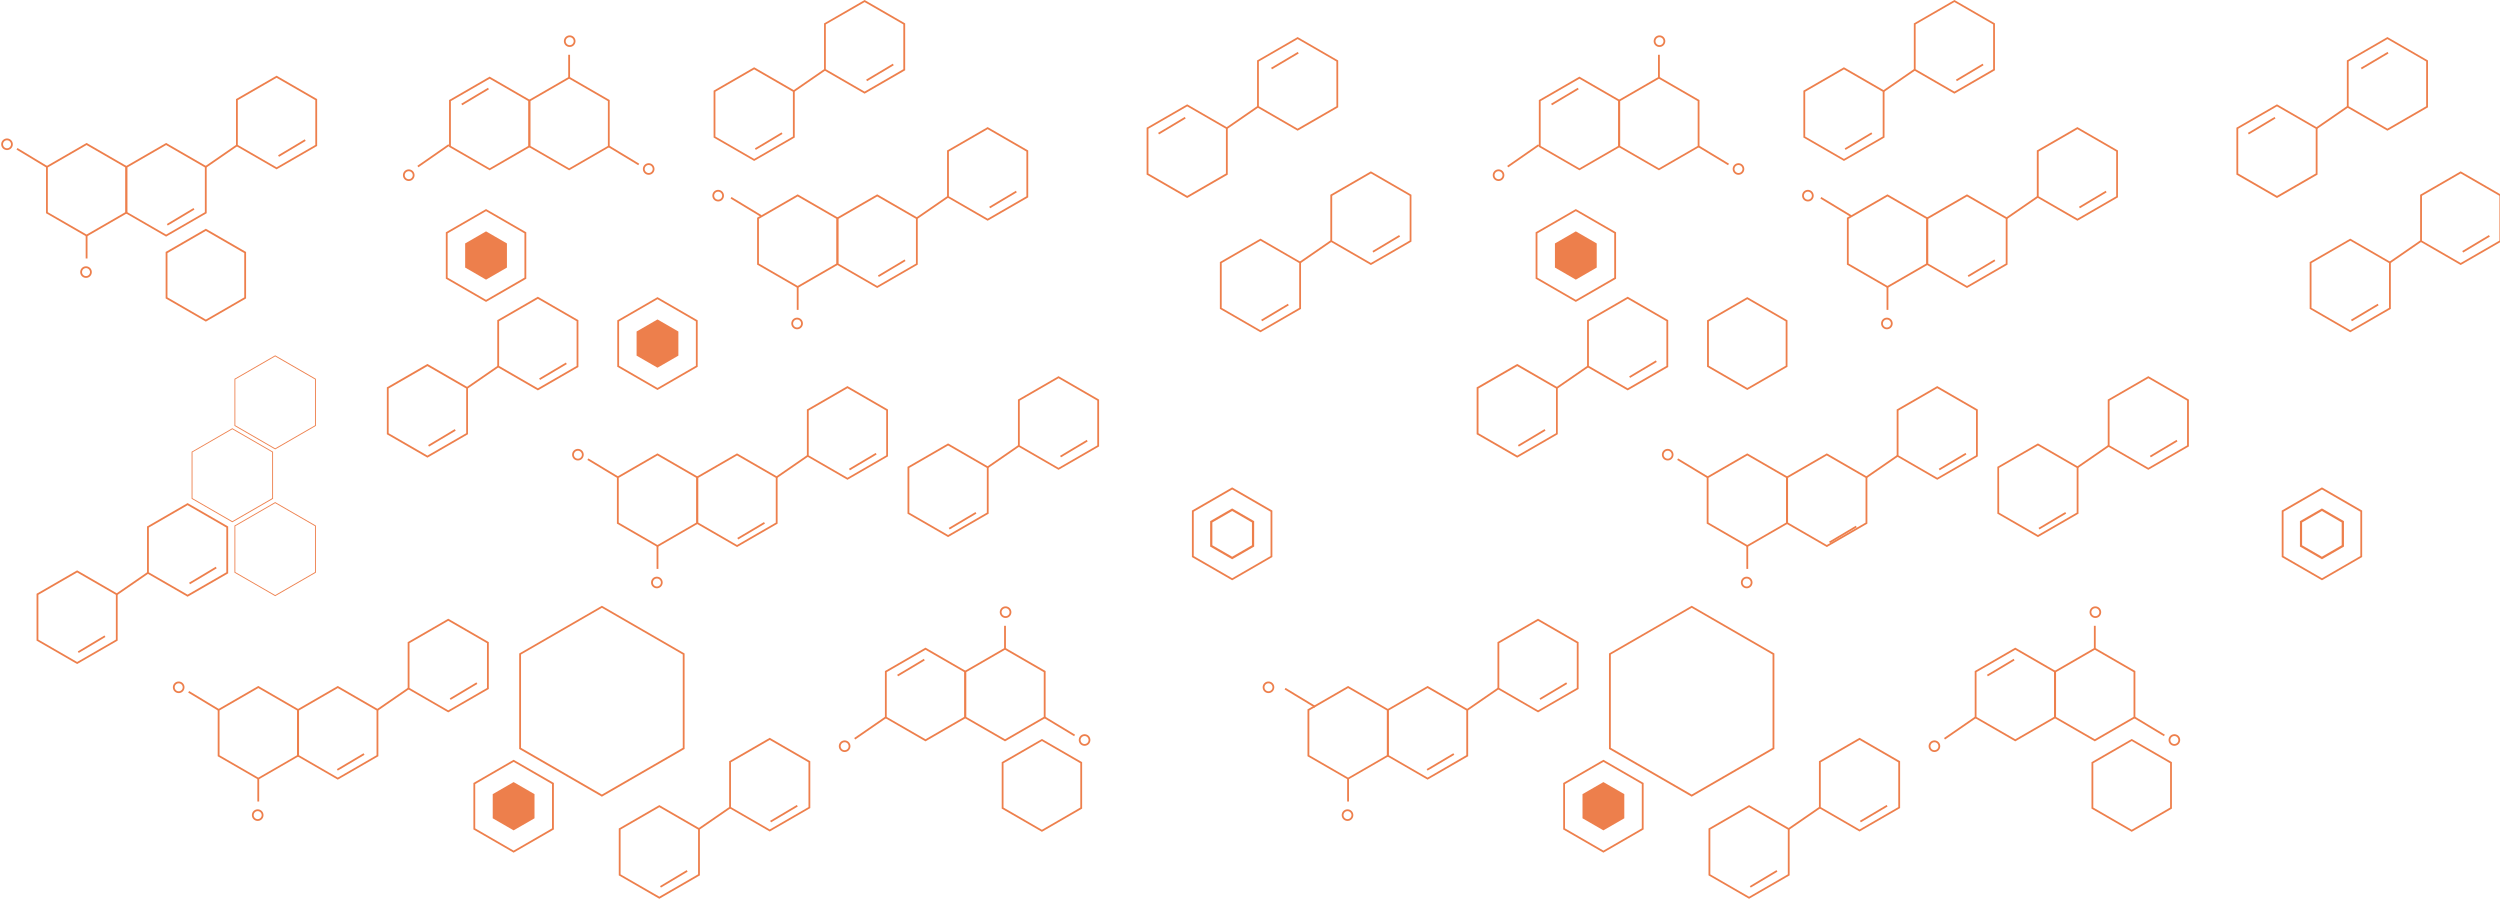 <svg xmlns="http://www.w3.org/2000/svg" xmlns:xlink="http://www.w3.org/1999/xlink" id="레이어_1" data-name="레이어 1" viewBox="0 0 2252.29 809.72"><defs><style>.cls-1{fill:url(#무제_그라디언트_108)}.cls-2{fill:url(#무제_그라디언트_108-2)}.cls-3{fill:url(#무제_그라디언트_108-3)}.cls-4{fill:url(#무제_그라디언트_108-4)}.cls-5{fill:url(#무제_그라디언트_108-5)}.cls-6{fill:url(#무제_그라디언트_108-6)}.cls-7{fill:url(#무제_그라디언트_108-7)}.cls-8{fill:url(#무제_그라디언트_108-8)}.cls-9{fill:url(#무제_그라디언트_108-9)}.cls-10{fill:url(#무제_그라디언트_108-10)}.cls-11{fill:url(#무제_그라디언트_108-11)}.cls-12{fill:url(#무제_그라디언트_108-12)}.cls-13{fill:url(#무제_그라디언트_108-13)}.cls-14{fill:url(#무제_그라디언트_108-14)}.cls-15{fill:url(#무제_그라디언트_108-15)}.cls-16{fill:url(#무제_그라디언트_108-16)}.cls-17{fill:url(#무제_그라디언트_108-17)}.cls-18{fill:url(#무제_그라디언트_108-18)}.cls-19{fill:url(#무제_그라디언트_108-19)}.cls-20{fill:url(#무제_그라디언트_108-20)}.cls-21{fill:url(#무제_그라디언트_108-21)}.cls-22{fill:url(#무제_그라디언트_108-22)}.cls-23{fill:url(#무제_그라디언트_108-23)}.cls-24{fill:url(#무제_그라디언트_108-24)}.cls-25{fill:url(#무제_그라디언트_108-25)}.cls-26{fill:url(#무제_그라디언트_108-26)}.cls-27{fill:url(#무제_그라디언트_108-27)}.cls-28{fill:url(#무제_그라디언트_108-28)}.cls-29{fill:url(#무제_그라디언트_108-29)}.cls-30{fill:url(#무제_그라디언트_108-30)}.cls-31{fill:url(#무제_그라디언트_108-31)}.cls-32{fill:url(#무제_그라디언트_108-32)}.cls-33{fill:url(#무제_그라디언트_108-33)}.cls-34{fill:url(#무제_그라디언트_108-34)}.cls-35{fill:url(#무제_그라디언트_108-35)}.cls-36{fill:url(#무제_그라디언트_108-36)}.cls-37{fill:url(#무제_그라디언트_108-38)}.cls-38{fill:url(#무제_그라디언트_108-39)}.cls-39{fill:url(#무제_그라디언트_108-40)}.cls-40{fill:url(#무제_그라디언트_108-41)}.cls-41{fill:url(#무제_그라디언트_108-42)}.cls-42{fill:url(#무제_그라디언트_108-43)}.cls-43{fill:url(#무제_그라디언트_108-44)}.cls-44{fill:url(#무제_그라디언트_108-45)}.cls-45{fill:url(#무제_그라디언트_108-46)}.cls-46{fill:url(#무제_그라디언트_108-47)}.cls-47{fill:url(#무제_그라디언트_108-48)}.cls-48{fill:url(#무제_그라디언트_108-49)}.cls-49{fill:url(#무제_그라디언트_108-50)}.cls-50{fill:url(#무제_그라디언트_108-51)}.cls-51{fill:url(#무제_그라디언트_108-52)}.cls-52{fill:url(#무제_그라디언트_108-53)}.cls-53{fill:url(#무제_그라디언트_108-54)}.cls-54{fill:url(#무제_그라디언트_108-55)}.cls-55{fill:url(#무제_그라디언트_108-56)}.cls-56{fill:url(#무제_그라디언트_108-57)}.cls-57{fill:url(#무제_그라디언트_108-58)}.cls-58{fill:url(#무제_그라디언트_108-59)}.cls-59{fill:url(#무제_그라디언트_108-60)}.cls-60{fill:url(#무제_그라디언트_108-61)}.cls-61{fill:url(#무제_그라디언트_108-62)}.cls-62{fill:url(#무제_그라디언트_108-63)}.cls-63{fill:url(#무제_그라디언트_108-64)}.cls-64{fill:url(#무제_그라디언트_108-65)}.cls-65{fill:url(#무제_그라디언트_108-66)}.cls-66{fill:url(#무제_그라디언트_108-67)}.cls-67{fill:url(#무제_그라디언트_108-68)}.cls-68{fill:url(#무제_그라디언트_108-69)}.cls-69{fill:url(#무제_그라디언트_108-70)}.cls-70{fill:url(#무제_그라디언트_108-71)}.cls-71{fill:url(#무제_그라디언트_108-72)}.cls-72{fill:url(#무제_그라디언트_108-73)}.cls-73{fill:url(#무제_그라디언트_108-74)}.cls-74{fill:url(#무제_그라디언트_108-75)}.cls-75{fill:url(#무제_그라디언트_108-76)}.cls-76{fill:url(#무제_그라디언트_108-77)}.cls-77{fill:url(#무제_그라디언트_108-78)}.cls-78{fill:url(#무제_그라디언트_108-79)}.cls-79{fill:url(#무제_그라디언트_108-80)}.cls-80{fill:url(#무제_그라디언트_108-81)}.cls-81{fill:url(#무제_그라디언트_108-82)}.cls-82{fill:url(#무제_그라디언트_108-83)}.cls-83{fill:url(#무제_그라디언트_108-84)}.cls-84{fill:url(#무제_그라디언트_108-85)}.cls-85{fill:url(#무제_그라디언트_108-86)}.cls-86{fill:url(#무제_그라디언트_108-87)}.cls-87{fill:url(#무제_그라디언트_108-88)}.cls-88{fill:url(#무제_그라디언트_108-89)}.cls-89{fill:url(#무제_그라디언트_108-90)}.cls-90{fill:url(#무제_그라디언트_108-91)}.cls-91{fill:url(#무제_그라디언트_108-92)}.cls-92{fill:url(#무제_그라디언트_108-93)}.cls-93{fill:url(#무제_그라디언트_108-94)}.cls-94{fill:url(#무제_그라디언트_108-95)}.cls-95{fill:url(#무제_그라디언트_108-96)}.cls-96{fill:url(#무제_그라디언트_108-97)}.cls-97{fill:url(#무제_그라디언트_108-98)}.cls-98{fill:url(#무제_그라디언트_108-99)}.cls-99{fill:url(#무제_그라디언트_108-100)}.cls-100{fill:url(#무제_그라디언트_108-101)}.cls-101{fill:url(#무제_그라디언트_108-102)}.cls-102{fill:url(#무제_그라디언트_108-103)}.cls-103{fill:url(#무제_그라디언트_108-104)}.cls-104{fill:url(#무제_그라디언트_108-105)}.cls-105{fill:url(#무제_그라디언트_108-106)}.cls-106{fill:url(#무제_그라디언트_108-107)}.cls-107{fill:url(#무제_그라디언트_108-108)}.cls-108{fill:url(#무제_그라디언트_108-109)}.cls-109{fill:url(#무제_그라디언트_108-110)}.cls-110{fill:url(#무제_그라디언트_108-111)}.cls-111{fill:url(#무제_그라디언트_108-112)}.cls-112{fill:url(#무제_그라디언트_108-113)}.cls-113{fill:url(#무제_그라디언트_108-114)}.cls-114{fill:url(#무제_그라디언트_108-115)}.cls-115{fill:url(#무제_그라디언트_108-116)}.cls-116{fill:url(#무제_그라디언트_108-117)}.cls-117{fill:url(#무제_그라디언트_108-118)}.cls-118{fill:url(#무제_그라디언트_108-119)}.cls-119{fill:url(#무제_그라디언트_108-120)}.cls-120{fill:url(#무제_그라디언트_108-121)}.cls-121{fill:url(#무제_그라디언트_108-122)}.cls-122{fill:url(#무제_그라디언트_108-123)}.cls-123{fill:url(#무제_그라디언트_108-124)}.cls-124{fill:url(#무제_그라디언트_108-125)}.cls-125{fill:url(#무제_그라디언트_108-126)}.cls-126{fill:url(#무제_그라디언트_108-127)}.cls-127{fill:url(#무제_그라디언트_108-128)}.cls-128{fill:url(#무제_그라디언트_108-129)}.cls-129{fill:url(#무제_그라디언트_108-130)}.cls-130{fill:url(#무제_그라디언트_108-131)}.cls-131{fill:url(#무제_그라디언트_108-132)}.cls-132{fill:url(#무제_그라디언트_108-133)}.cls-133{fill:url(#무제_그라디언트_108-134)}.cls-134{fill:url(#무제_그라디언트_108-135)}.cls-135{fill:url(#무제_그라디언트_108-136)}.cls-136{fill:url(#무제_그라디언트_108-137)}.cls-137{fill:url(#무제_그라디언트_108-138)}.cls-138{fill:url(#무제_그라디언트_108-139)}.cls-139{fill:url(#무제_그라디언트_108-141)}.cls-140{fill:url(#무제_그라디언트_108-142)}.cls-141{fill:url(#무제_그라디언트_108-143)}.cls-142{fill:url(#무제_그라디언트_108-144)}.cls-143{fill:url(#무제_그라디언트_108-145)}.cls-144{fill:url(#무제_그라디언트_108-147)}.cls-145{fill:url(#무제_그라디언트_108-148)}.cls-146{fill:url(#무제_그라디언트_108-149)}.cls-147{fill:url(#무제_그라디언트_108-150)}.cls-148{fill:url(#무제_그라디언트_108-151)}.cls-149{fill:url(#무제_그라디언트_108-152)}.cls-150{fill:url(#무제_그라디언트_108-153)}.cls-151{fill:url(#무제_그라디언트_108-154)}.cls-152{fill:url(#무제_그라디언트_108-155)}.cls-153{fill:url(#무제_그라디언트_108-156)}.cls-154{fill:url(#무제_그라디언트_108-157)}.cls-155{fill:url(#무제_그라디언트_108-158)}.cls-156{fill:url(#무제_그라디언트_108-159)}.cls-157{fill:url(#무제_그라디언트_108-160)}.cls-158{fill:url(#무제_그라디언트_108-161)}.cls-159{fill:url(#무제_그라디언트_108-162)}.cls-160{fill:url(#무제_그라디언트_108-163)}.cls-161{fill:url(#무제_그라디언트_108-164)}.cls-162{fill:url(#무제_그라디언트_108-165)}.cls-163{fill:url(#무제_그라디언트_108-166)}.cls-164{fill:url(#무제_그라디언트_108-167)}.cls-165{fill:url(#무제_그라디언트_108-168)}.cls-166{fill:url(#무제_그라디언트_108-169)}.cls-167{fill:url(#무제_그라디언트_108-170)}.cls-168{fill:url(#무제_그라디언트_108-171)}.cls-169{fill:url(#무제_그라디언트_108-172)}.cls-170{fill:url(#무제_그라디언트_108-173)}.cls-171{fill:url(#무제_그라디언트_108-174)}.cls-172{fill:url(#무제_그라디언트_108-175)}.cls-173{fill:url(#무제_그라디언트_108-176)}.cls-174{fill:url(#무제_그라디언트_108-177)}.cls-175{fill:url(#무제_그라디언트_108-178)}.cls-176{fill:url(#무제_그라디언트_108-179)}.cls-177{fill:url(#무제_그라디언트_108-180)}.cls-178{fill:url(#무제_그라디언트_108-181)}.cls-179{fill:url(#무제_그라디언트_108-182)}.cls-180{fill:url(#무제_그라디언트_108-183)}.cls-181{fill:url(#무제_그라디언트_108-184)}.cls-182{fill:url(#무제_그라디언트_108-185)}.cls-183{fill:url(#무제_그라디언트_108-186)}.cls-184{fill:url(#무제_그라디언트_108-187)}.cls-185{fill:url(#무제_그라디언트_108-188)}.cls-186{fill:url(#무제_그라디언트_108-189)}.cls-187{fill:url(#무제_그라디언트_108-190)}.cls-188{fill:url(#무제_그라디언트_108-191)}.cls-189{fill:url(#무제_그라디언트_108-192)}.cls-190{fill:url(#무제_그라디언트_108-193)}.cls-191{fill:url(#무제_그라디언트_108-194)}.cls-192{fill:url(#무제_그라디언트_108-195)}.cls-193{fill:url(#무제_그라디언트_108-196)}.cls-194{fill:url(#무제_그라디언트_108-197)}</style><linearGradient id="무제_그라디언트_108" x1="1199.13" x2=".12" y1="1006.78" y2="239.22" gradientTransform="matrix(1, 0, 0, -1, 0, 855.77)" gradientUnits="userSpaceOnUse"><stop offset="0" stop-color="#ed7f4c"/><stop offset="1" stop-color="#ed7f4c"/></linearGradient><linearGradient id="무제_그라디언트_108-2" x1="1200.54" x2="1.53" y1="1004.59" y2="237.02" xlink:href="#무제_그라디언트_108"/><linearGradient id="무제_그라디언트_108-3" x1="1199.88" x2=".86" y1="1005.69" y2="238.12" gradientTransform="matrix(0.82, 0.57, 0.57, -0.82, -216.18, 517.43)" xlink:href="#무제_그라디언트_108"/><linearGradient id="무제_그라디언트_108-4" x1="1214.98" x2="15.96" y1="981.99" y2="214.42" gradientTransform="matrix(0.86, 0.51, 0.51, -0.86, -197.73, 526.22)" xlink:href="#무제_그라디언트_108"/><linearGradient id="무제_그라디언트_108-5" x1="1213.95" x2="14.94" y1="983.62" y2="216.05" gradientTransform="matrix(0.86, 0.51, 0.51, -0.86, -180.2, 586.4)" xlink:href="#무제_그라디언트_108"/><linearGradient id="무제_그라디언트_108-6" x1="1367.98" x2="168.97" y1="743.03" y2="-24.54" xlink:href="#무제_그라디언트_108"/><linearGradient id="무제_그라디언트_108-7" x1="1369.38" x2="170.37" y1="740.84" y2="-26.72" xlink:href="#무제_그라디언트_108"/><linearGradient id="무제_그라디언트_108-8" x1="1368.75" x2="169.74" y1="741.96" y2="-25.61" gradientTransform="matrix(0.82, 0.57, 0.57, -0.82, -92.61, 263.63)" xlink:href="#무제_그라디언트_108"/><linearGradient id="무제_그라디언트_108-9" x1="1383.8" x2="184.79" y1="718.22" y2="-49.35" gradientTransform="matrix(0.86, 0.51, 0.51, -0.86, -94.62, 295.83)" xlink:href="#무제_그라디언트_108"/><linearGradient id="무제_그라디언트_108-10" x1="1378.68" x2="179.67" y1="719.1" y2="-48.47" gradientTransform="matrix(0.86, 0.51, 0.51, -0.86, -73.05, 360.59)" xlink:href="#무제_그라디언트_108"/><linearGradient id="무제_그라디언트_108-11" x1="1366" x2="166.99" y1="746.12" y2="-21.45" xlink:href="#무제_그라디언트_108"/><linearGradient id="무제_그라디언트_108-12" x1="1367.4" x2="168.39" y1="743.93" y2="-23.64" xlink:href="#무제_그라디언트_108"/><linearGradient id="무제_그라디언트_108-13" x1="1366.77" x2="167.76" y1="745.1" y2="-22.48" gradientTransform="matrix(0.82, 0.57, 0.57, -0.82, -147.66, 71.16)" xlink:href="#무제_그라디언트_108"/><linearGradient id="무제_그라디언트_108-14" x1="1381.82" x2="182.81" y1="721.28" y2="-46.29" gradientTransform="matrix(0.86, 0.51, 0.51, -0.86, -149.38, 125.4)" xlink:href="#무제_그라디언트_108"/><linearGradient id="무제_그라디언트_108-15" x1="1380.8" x2="181.78" y1="722.9" y2="-44.67" gradientTransform="matrix(0.86, 0.51, 0.51, -0.86, -131.84, 185.56)" xlink:href="#무제_그라디언트_108"/><linearGradient id="무제_그라디언트_108-16" x1="1191.81" x2="-7.2" y1="1018.21" y2="250.65" xlink:href="#무제_그라디언트_108"/><linearGradient id="무제_그라디언트_108-17" x1="1193.22" x2="-5.79" y1="1016.02" y2="248.45" xlink:href="#무제_그라디언트_108"/><linearGradient id="무제_그라디언트_108-18" x1="1192.55" x2="-6.46" y1="1017.07" y2="249.5" gradientTransform="matrix(0.82, 0.57, 0.57, -0.82, -166.36, 729.56)" xlink:href="#무제_그라디언트_108"/><linearGradient id="무제_그라디언트_108-19" x1="1207.66" x2="8.65" y1="993.46" y2="225.89" gradientTransform="matrix(0.86, 0.51, 0.51, -0.86, -147.1, 714.37)" xlink:href="#무제_그라디언트_108"/><linearGradient id="무제_그라디언트_108-20" x1="1206.63" x2="7.62" y1="995.09" y2="227.52" gradientTransform="matrix(0.86, 0.51, 0.51, -0.86, -129.55, 774.55)" xlink:href="#무제_그라디언트_108"/><linearGradient id="무제_그라디언트_108-21" x1="1440.3" x2="241.29" y1="630.05" y2="-137.52" xlink:href="#무제_그라디언트_108"/><linearGradient id="무제_그라디언트_108-22" x1="1441.71" x2="242.7" y1="627.85" y2="-139.72" xlink:href="#무제_그라디언트_108"/><linearGradient id="무제_그라디언트_108-23" x1="1441.08" x2="242.07" y1="628.92" y2="-138.66" gradientTransform="matrix(0.82, 0.57, 0.57, -0.82, 46.48, 469.02)" xlink:href="#무제_그라디언트_108"/><linearGradient id="무제_그라디언트_108-24" x1="1452.33" x2="253.31" y1="605.42" y2="-162.15" gradientTransform="matrix(0.86, 0.51, 0.51, -0.86, 37.92, 480.55)" xlink:href="#무제_그라디언트_108"/><linearGradient id="무제_그라디언트_108-25" x1="1455.18" x2="256.17" y1="606.84" y2="-160.72" gradientTransform="matrix(0.86, 0.51, 0.51, -0.86, 53.19, 535.07)" xlink:href="#무제_그라디언트_108"/><linearGradient id="무제_그라디언트_108-26" x1="1163.31" x2="-35.7" y1="1062.74" y2="295.17" xlink:href="#무제_그라디언트_108"/><linearGradient id="무제_그라디언트_108-27" x1="1164.72" x2="-34.29" y1="1060.54" y2="292.97" xlink:href="#무제_그라디언트_108"/><linearGradient id="무제_그라디언트_108-28" x1="1164.06" x2="-34.95" y1="1061.69" y2="294.12" gradientTransform="matrix(0.82, 0.57, 0.57, -0.82, -315.98, 302.95)" xlink:href="#무제_그라디언트_108"/><linearGradient id="무제_그라디언트_108-29" x1="1179.16" x2="-19.85" y1="1037.9" y2="270.33" gradientTransform="matrix(0.86, 0.51, 0.51, -0.86, -293.14, 337.41)" xlink:href="#무제_그라디언트_108"/><linearGradient id="무제_그라디언트_108-30" x1="1178.13" x2="-20.88" y1="1039.52" y2="271.95" gradientTransform="matrix(0.86, 0.51, 0.51, -0.86, -275.58, 397.59)" xlink:href="#무제_그라디언트_108"/><linearGradient id="무제_그라디언트_108-31" x1="6553.49" x2="5354.48" y1="-91.28" y2="-858.85" gradientTransform="matrix(-1, 0, 0, 1, 7238.66, 476.62)" xlink:href="#무제_그라디언트_108"/><linearGradient id="무제_그라디언트_108-32" x1="6554.9" x2="5355.89" y1="-93.48" y2="-861.05" gradientTransform="matrix(-1, 0, 0, 1, 7238.66, 476.62)" xlink:href="#무제_그라디언트_108"/><linearGradient id="무제_그라디언트_108-33" x1="6554.09" x2="5355.08" y1="-92.02" y2="-859.59" gradientTransform="matrix(-0.82, -0.57, -0.57, 0.82, 5945.32, 3886.31)" xlink:href="#무제_그라디언트_108"/><linearGradient id="무제_그라디언트_108-34" x1="6569.43" x2="5370.42" y1="-116.37" y2="-883.94" gradientTransform="matrix(-0.86, -0.51, -0.51, 0.86, 6177.38, 3596.11)" xlink:href="#무제_그라디언트_108"/><linearGradient id="무제_그라디언트_108-35" x1="6573.08" x2="5374.06" y1="-112.6" y2="-880.17" gradientTransform="matrix(-0.86, -0.51, -0.51, 0.86, 6165.76, 3539.28)" xlink:href="#무제_그라디언트_108"/><linearGradient id="무제_그라디언트_108-36" x1="1513.29" x2="314.27" y1="516.05" y2="-251.52" xlink:href="#무제_그라디언트_108"/><linearGradient id="무제_그라디언트_108-38" x1="1383.46" x2="184.44" y1="718.86" y2="-48.71" xlink:href="#무제_그라디언트_108"/><linearGradient id="무제_그라디언트_108-39" x1="1383.46" x2="184.44" y1="718.86" y2="-48.71" xlink:href="#무제_그라디언트_108"/><linearGradient id="무제_그라디언트_108-40" x1="1150.95" x2="-48.06" y1="1082.05" y2="314.48" xlink:href="#무제_그라디언트_108"/><linearGradient id="무제_그라디언트_108-41" x1="1150.95" x2="-48.06" y1="1082.05" y2="314.49" xlink:href="#무제_그라디언트_108"/><linearGradient id="무제_그라디언트_108-42" x1="1231.87" x2="32.86" y1="955.65" y2="188.08" xlink:href="#무제_그라디언트_108"/><linearGradient id="무제_그라디언트_108-43" x1="1231.87" x2="32.86" y1="955.65" y2="188.08" xlink:href="#무제_그라디언트_108"/><linearGradient id="무제_그라디언트_108-44" x1="1363.6" x2="164.59" y1="749.87" y2="-17.7" xlink:href="#무제_그라디언트_108"/><linearGradient id="무제_그라디언트_108-45" x1="1085.62" x2="-113.39" y1="1184.1" y2="416.53" xlink:href="#무제_그라디언트_108"/><linearGradient id="무제_그라디언트_108-46" x1="664.27" x2="73.82" y1="718.87" y2="340.88" xlink:href="#무제_그라디언트_108"/><linearGradient id="무제_그라디언트_108-47" x1="645.67" x2="55.22" y1="747.92" y2="369.93" xlink:href="#무제_그라디언트_108"/><linearGradient id="무제_그라디언트_108-48" x1="705.72" x2="115.26" y1="654.12" y2="276.13" xlink:href="#무제_그라디언트_108"/><linearGradient id="무제_그라디언트_108-49" x1="1463.04" x2="264.03" y1="600.78" y2="-166.79" xlink:href="#무제_그라디언트_108"/><linearGradient id="무제_그라디언트_108-50" x1="1463.04" x2="264.03" y1="600.78" y2="-166.79" xlink:href="#무제_그라디언트_108"/><linearGradient id="무제_그라디언트_108-51" x1="1505.9" x2="306.88" y1="527.6" y2="-239.98" xlink:href="#무제_그라디언트_108"/><linearGradient id="무제_그라디언트_108-52" x1="1445.59" x2="246.58" y1="621.79" y2="-145.77" xlink:href="#무제_그라디언트_108"/><linearGradient id="무제_그라디언트_108-53" x1="1432.91" x2="233.9" y1="641.6" y2="-125.97" xlink:href="#무제_그라디언트_108"/><linearGradient id="무제_그라디언트_108-54" x1="1443.02" x2="244.01" y1="625.81" y2="-141.76" xlink:href="#무제_그라디언트_108"/><linearGradient id="무제_그라디언트_108-55" x1="1466.44" x2="267.43" y1="589.23" y2="-178.34" xlink:href="#무제_그라디언트_108"/><linearGradient id="무제_그라디언트_108-56" x1="1445.61" x2="246.6" y1="621.76" y2="-145.81" xlink:href="#무제_그라디언트_108"/><linearGradient id="무제_그라디언트_108-57" x1="1493.88" x2="294.87" y1="546.47" y2="-221.1" gradientTransform="matrix(0.52, 0.86, 0.86, -0.52, 288.7, -58.76)" xlink:href="#무제_그라디언트_108"/><linearGradient id="무제_그라디언트_108-58" x1="1444.98" x2="245.97" y1="622.85" y2="-144.72" gradientTransform="matrix(0.82, 0.57, 0.57, -0.82, 25.14, 374.96)" xlink:href="#무제_그라디언트_108"/><linearGradient id="무제_그라디언트_108-59" x1="1430.73" x2="231.71" y1="644.94" y2="-122.63" gradientTransform="matrix(0.86, 0.51, 0.51, -0.86, -14.24, 399)" xlink:href="#무제_그라디언트_108"/><linearGradient id="무제_그라디언트_108-60" x1="1158.16" x2="-40.86" y1="1070.8" y2="303.23" xlink:href="#무제_그라디언트_108"/><linearGradient id="무제_그라디언트_108-61" x1="1097.85" x2="-101.16" y1="1165" y2="397.43" xlink:href="#무제_그라디언트_108"/><linearGradient id="무제_그라디언트_108-62" x1="1085.17" x2="-113.84" y1="1184.81" y2="417.23" xlink:href="#무제_그라디언트_108"/><linearGradient id="무제_그라디언트_108-63" x1="1095.28" x2="-103.74" y1="1169.02" y2="401.45" xlink:href="#무제_그라디언트_108"/><linearGradient id="무제_그라디언트_108-64" x1="1118.7" x2="-80.32" y1="1132.43" y2="364.86" xlink:href="#무제_그라디언트_108"/><linearGradient id="무제_그라디언트_108-65" x1="1097.87" x2="-101.14" y1="1164.96" y2="397.39" xlink:href="#무제_그라디언트_108"/><linearGradient id="무제_그라디언트_108-66" x1="1146.11" x2="-52.91" y1="1089.69" y2="322.12" gradientTransform="matrix(0.52, 0.86, 0.86, -0.52, -341.3, 28.98)" xlink:href="#무제_그라디언트_108"/><linearGradient id="무제_그라디언트_108-67" x1="1099.3" x2="-99.71" y1="1168.8" y2="401.24" gradientTransform="matrix(0.82, 0.57, 0.57, -0.82, -339.67, 506.4)" xlink:href="#무제_그라디언트_108"/><linearGradient id="무제_그라디언트_108-68" x1="1083.02" x2="-116" y1="1188.13" y2="420.56" gradientTransform="matrix(0.86, 0.51, 0.51, -0.86, -333.64, 527.52)" xlink:href="#무제_그라디언트_108"/><linearGradient id="무제_그라디언트_108-69" x1="1187.23" x2="-11.78" y1="1025.37" y2="257.8" xlink:href="#무제_그라디언트_108"/><linearGradient id="무제_그라디언트_108-70" x1="1260.22" x2="61.2" y1="911.37" y2="143.8" xlink:href="#무제_그라디언트_108"/><linearGradient id="무제_그라디언트_108-71" x1="1250.11" x2="51.1" y1="927.15" y2="159.58" xlink:href="#무제_그라디언트_108"/><linearGradient id="무제_그라디언트_108-72" x1="1226.69" x2="27.68" y1="963.74" y2="196.16" xlink:href="#무제_그라디언트_108"/><linearGradient id="무제_그라디언트_108-73" x1="1247.52" x2="48.51" y1="931.2" y2="163.63" xlink:href="#무제_그라디언트_108"/><linearGradient id="무제_그라디언트_108-74" x1="1248.93" x2="49.91" y1="929" y2="161.43" xlink:href="#무제_그라디언트_108"/><linearGradient id="무제_그라디언트_108-75" x1="1202.49" x2="3.47" y1="998.4" y2="230.83" gradientTransform="matrix(0.52, 0.86, 0.86, -0.52, -244.36, -49.75)" xlink:href="#무제_그라디언트_108"/><linearGradient id="무제_그라디언트_108-76" x1="1248.27" x2="49.26" y1="930.15" y2="162.58" gradientTransform="matrix(0.82, 0.57, 0.57, -0.82, -231.36, 260.24)" xlink:href="#무제_그라디언트_108"/><linearGradient id="무제_그라디언트_108-77" x1="1263.36" x2="64.35" y1="906.37" y2="138.8" gradientTransform="matrix(0.86, 0.51, 0.51, -0.86, -218.73, 296.79)" xlink:href="#무제_그라디언트_108"/><linearGradient id="무제_그라디언트_108-78" x1="1262.33" x2="63.32" y1="907.99" y2="140.42" gradientTransform="matrix(0.86, 0.51, 0.51, -0.86, -201.18, 356.96)" xlink:href="#무제_그라디언트_108"/><linearGradient id="무제_그라디언트_108-79" x1="546.61" x2="-652.4" y1="1071.67" y2="304.1" xlink:href="#무제_그라디언트_108"/><linearGradient id="무제_그라디언트_108-80" x1="619.59" x2="-579.42" y1="957.67" y2="190.09" xlink:href="#무제_그라디언트_108"/><linearGradient id="무제_그라디언트_108-81" x1="609.49" x2="-589.53" y1="973.45" y2="205.88" xlink:href="#무제_그라디언트_108"/><linearGradient id="무제_그라디언트_108-82" x1="586.07" x2="-612.94" y1="1010.03" y2="242.46" xlink:href="#무제_그라디언트_108"/><linearGradient id="무제_그라디언트_108-83" x1="606.89" x2="-592.12" y1="977.5" y2="209.93" xlink:href="#무제_그라디언트_108"/><linearGradient id="무제_그라디언트_108-84" x1="608.3" x2="-590.71" y1="975.3" y2="207.73" xlink:href="#무제_그라디언트_108"/><linearGradient id="무제_그라디언트_108-85" x1="558.71" x2="-640.31" y1="1052.78" y2="285.22" gradientTransform="matrix(0.52, 0.86, 0.86, -0.52, -596.91, 486.44)" xlink:href="#무제_그라디언트_108"/><linearGradient id="무제_그라디언트_108-86" x1="607.62" x2="-591.4" y1="976.4" y2="208.83" gradientTransform="matrix(0.82, 0.57, 0.57, -0.82, -370.91, 615.94)" xlink:href="#무제_그라디언트_108"/><linearGradient id="무제_그라디언트_108-87" x1="622.76" x2="-576.25" y1="952.7" y2="185.13" gradientTransform="matrix(0.86, 0.51, 0.51, -0.86, -333.2, 618.73)" xlink:href="#무제_그라디언트_108"/><linearGradient id="무제_그라디언트_108-88" x1="621.73" x2="-577.29" y1="954.33" y2="186.75" gradientTransform="matrix(0.86, 0.51, 0.51, -0.86, -315.65, 678.9)" xlink:href="#무제_그라디언트_108"/><linearGradient id="무제_그라디언트_108-89" x1="1256.49" x2="57.47" y1="917.19" y2="149.62" xlink:href="#무제_그라디언트_108"/><linearGradient id="무제_그라디언트_108-90" x1="1329.47" x2="130.46" y1="803.19" y2="35.61" xlink:href="#무제_그라디언트_108"/><linearGradient id="무제_그라디언트_108-91" x1="1319.37" x2="120.35" y1="818.97" y2="51.4" xlink:href="#무제_그라디언트_108"/><linearGradient id="무제_그라디언트_108-92" x1="1295.95" x2="96.94" y1="855.55" y2="87.98" xlink:href="#무제_그라디언트_108"/><linearGradient id="무제_그라디언트_108-93" x1="1316.77" x2="117.76" y1="823.02" y2="55.45" xlink:href="#무제_그라디언트_108"/><linearGradient id="무제_그라디언트_108-94" x1="1318.18" x2="119.17" y1="820.82" y2="53.25" xlink:href="#무제_그라디언트_108"/><linearGradient id="무제_그라디언트_108-95" x1="1268.61" x2="69.6" y1="898.31" y2="130.74" gradientTransform="matrix(0.52, 0.86, 0.86, -0.52, -109.13, 181.21)" xlink:href="#무제_그라디언트_108"/><linearGradient id="무제_그라디언트_108-96" x1="1317.53" x2="118.52" y1="821.92" y2="54.36" gradientTransform="matrix(0.82, 0.57, 0.57, -0.82, -121.12, 373.23)" xlink:href="#무제_그라디언트_108"/><linearGradient id="무제_그라디언트_108-97" x1="1328.81" x2="129.8" y1="797.37" y2="29.81" gradientTransform="matrix(0.86, 0.51, 0.51, -0.86, -113.12, 398.62)" xlink:href="#무제_그라디언트_108"/><linearGradient id="무제_그라디언트_108-98" x1="1331.59" x2="132.57" y1="799.84" y2="32.27" gradientTransform="matrix(0.86, 0.51, 0.51, -0.86, -99.4, 454.22)" xlink:href="#무제_그라디언트_108"/><linearGradient id="무제_그라디언트_108-99" x1="1247.09" x2="48.08" y1="931.86" y2="164.3" xlink:href="#무제_그라디언트_108"/><linearGradient id="무제_그라디언트_108-100" x1="1320.08" x2="121.06" y1="817.86" y2="50.29" xlink:href="#무제_그라디언트_108"/><linearGradient id="무제_그라디언트_108-101" x1="1309.98" x2="110.96" y1="833.64" y2="66.07" xlink:href="#무제_그라디언트_108"/><linearGradient id="무제_그라디언트_108-102" x1="1286.56" x2="87.55" y1="870.22" y2="102.65" xlink:href="#무제_그라디언트_108"/><linearGradient id="무제_그라디언트_108-103" x1="1307.38" x2="108.37" y1="837.69" y2="70.12" xlink:href="#무제_그라디언트_108"/><linearGradient id="무제_그라디언트_108-104" x1="1308.79" x2="109.78" y1="835.49" y2="67.92" xlink:href="#무제_그라디언트_108"/><linearGradient id="무제_그라디언트_108-105" x1="1259.2" x2="60.19" y1="912.96" y2="145.39" gradientTransform="matrix(0.52, 0.86, 0.86, -0.52, -103.42, 590.31)" xlink:href="#무제_그라디언트_108"/><linearGradient id="무제_그라디언트_108-106" x1="1308.13" x2="109.12" y1="836.54" y2="68.97" gradientTransform="matrix(0.82, 0.57, 0.57, -0.82, -65.67, 614.57)" xlink:href="#무제_그라디언트_108"/><linearGradient id="무제_그라디언트_108-107" x1="1323.23" x2="124.22" y1="812.92" y2="45.35" gradientTransform="matrix(0.86, 0.51, 0.51, -0.86, -60.43, 608.35)" xlink:href="#무제_그라디언트_108"/><linearGradient id="무제_그라디언트_108-108" x1="1319.57" x2="120.55" y1="814.8" y2="47.24" gradientTransform="matrix(0.86, 0.51, 0.51, -0.86, -42.14, 672.34)" xlink:href="#무제_그라디언트_108"/><linearGradient id="무제_그라디언트_108-109" x1="2180.94" x2="981.93" y1="1006.78" y2="239.22" xlink:href="#무제_그라디언트_108"/><linearGradient id="무제_그라디언트_108-110" x1="2182.35" x2="983.34" y1="1004.59" y2="237.02" xlink:href="#무제_그라디언트_108"/><linearGradient id="무제_그라디언트_108-111" x1="2181.69" x2="982.67" y1="1005.69" y2="238.12" gradientTransform="matrix(0.82, 0.57, 0.57, -0.82, -42.43, -40.22)" xlink:href="#무제_그라디언트_108"/><linearGradient id="무제_그라디언트_108-112" x1="2196.79" x2="997.77" y1="981.99" y2="214.42" gradientTransform="matrix(0.86, 0.51, 0.51, -0.86, -58.82, 22.76)" xlink:href="#무제_그라디언트_108"/><linearGradient id="무제_그라디언트_108-113" x1="2195.76" x2="996.75" y1="983.62" y2="216.05" gradientTransform="matrix(0.86, 0.51, 0.51, -0.86, -41.28, 82.93)" xlink:href="#무제_그라디언트_108"/><linearGradient id="무제_그라디언트_108-114" x1="2349.79" x2="1150.78" y1="743.03" y2="-24.54" xlink:href="#무제_그라디언트_108"/><linearGradient id="무제_그라디언트_108-115" x1="2351.19" x2="1152.18" y1="740.84" y2="-26.72" xlink:href="#무제_그라디언트_108"/><linearGradient id="무제_그라디언트_108-116" x1="2350.56" x2="1151.55" y1="741.96" y2="-25.61" gradientTransform="matrix(0.82, 0.57, 0.57, -0.82, 81.13, -294.02)" xlink:href="#무제_그라디언트_108"/><linearGradient id="무제_그라디언트_108-117" x1="2365.61" x2="1166.6" y1="718.22" y2="-49.35" gradientTransform="matrix(0.86, 0.51, 0.51, -0.86, 44.3, -207.63)" xlink:href="#무제_그라디언트_108"/><linearGradient id="무제_그라디언트_108-118" x1="2360.63" x2="1161.62" y1="722.2" y2="-45.37" gradientTransform="matrix(0.86, 0.51, 0.51, -0.86, 64.28, -140.21)" xlink:href="#무제_그라디언트_108"/><linearGradient id="무제_그라디언트_108-119" x1="2347.81" x2="1148.8" y1="746.12" y2="-21.45" xlink:href="#무제_그라디언트_108"/><linearGradient id="무제_그라디언트_108-120" x1="2349.21" x2="1150.2" y1="743.93" y2="-23.64" xlink:href="#무제_그라디언트_108"/><linearGradient id="무제_그라디언트_108-121" x1="2348.58" x2="1149.57" y1="745.1" y2="-22.48" gradientTransform="matrix(0.82, 0.57, 0.57, -0.82, 26.09, -486.5)" xlink:href="#무제_그라디언트_108"/><linearGradient id="무제_그라디언트_108-122" x1="2363.63" x2="1164.62" y1="721.28" y2="-46.29" gradientTransform="matrix(0.86, 0.51, 0.51, -0.86, -10.47, -378.07)" xlink:href="#무제_그라디언트_108"/><linearGradient id="무제_그라디언트_108-123" x1="2362.61" x2="1163.59" y1="722.9" y2="-44.67" gradientTransform="matrix(0.86, 0.51, 0.51, -0.86, 7.08, -317.9)" xlink:href="#무제_그라디언트_108"/><linearGradient id="무제_그라디언트_108-124" x1="2422.11" x2="1223.1" y1="630.05" y2="-137.52" xlink:href="#무제_그라디언트_108"/><linearGradient id="무제_그라디언트_108-125" x1="2423.52" x2="1224.51" y1="627.85" y2="-139.72" xlink:href="#무제_그라디언트_108"/><linearGradient id="무제_그라디언트_108-126" x1="2422.89" x2="1223.88" y1="628.92" y2="-138.66" gradientTransform="matrix(0.82, 0.57, 0.57, -0.82, 220.22, -88.64)" xlink:href="#무제_그라디언트_108"/><linearGradient id="무제_그라디언트_108-127" x1="2434.28" x2="1235.26" y1="608.52" y2="-159.05" gradientTransform="matrix(0.86, 0.51, 0.51, -0.86, 175.25, -20.25)" xlink:href="#무제_그라디언트_108"/><linearGradient id="무제_그라디언트_108-128" x1="2436.99" x2="1237.98" y1="606.84" y2="-160.72" gradientTransform="matrix(0.86, 0.51, 0.51, -0.86, 192.36, 31.16)" xlink:href="#무제_그라디언트_108"/><linearGradient id="무제_그라디언트_108-129" x1="2145.12" x2="946.11" y1="1062.74" y2="295.17" xlink:href="#무제_그라디언트_108"/><linearGradient id="무제_그라디언트_108-130" x1="2146.53" x2="947.52" y1="1060.54" y2="292.97" xlink:href="#무제_그라디언트_108"/><linearGradient id="무제_그라디언트_108-131" x1="2145.87" x2="946.86" y1="1061.69" y2="294.12" gradientTransform="matrix(0.82, 0.57, 0.57, -0.82, -142.23, -254.7)" xlink:href="#무제_그라디언트_108"/><linearGradient id="무제_그라디언트_108-132" x1="2160.97" x2="961.96" y1="1037.9" y2="270.33" gradientTransform="matrix(0.86, 0.51, 0.51, -0.86, -154.22, -166.05)" xlink:href="#무제_그라디언트_108"/><linearGradient id="무제_그라디언트_108-133" x1="2159.94" x2="960.93" y1="1039.52" y2="271.95" gradientTransform="matrix(0.86, 0.51, 0.51, -0.86, -136.66, -105.87)" xlink:href="#무제_그라디언트_108"/><linearGradient id="무제_그라디언트_108-134" x1="5571.68" x2="4372.67" y1="-91.28" y2="-858.85" gradientTransform="matrix(-1, 0, 0, 1, 7238.66, 476.62)" xlink:href="#무제_그라디언트_108"/><linearGradient id="무제_그라디언트_108-135" x1="5573.09" x2="4374.08" y1="-93.48" y2="-861.05" gradientTransform="matrix(-1, 0, 0, 1, 7238.66, 476.62)" xlink:href="#무제_그라디언트_108"/><linearGradient id="무제_그라디언트_108-136" x1="5572.28" x2="4373.27" y1="-92.02" y2="-859.59" gradientTransform="matrix(-0.82, -0.57, -0.57, 0.82, 6119.06, 3328.65)" xlink:href="#무제_그라디언트_108"/><linearGradient id="무제_그라디언트_108-137" x1="5587.62" x2="4388.61" y1="-116.37" y2="-883.94" gradientTransform="matrix(-0.86, -0.51, -0.51, 0.86, 6316.29, 3092.65)" xlink:href="#무제_그라디언트_108"/><linearGradient id="무제_그라디언트_108-138" x1="5591.12" x2="4392.11" y1="-115.7" y2="-883.28" gradientTransform="matrix(-0.86, -0.51, -0.51, 0.86, 6303.09, 3038.48)" xlink:href="#무제_그라디언트_108"/><linearGradient id="무제_그라디언트_108-139" x1="2495.1" x2="1296.08" y1="516.05" y2="-251.52" xlink:href="#무제_그라디언트_108"/><linearGradient id="무제_그라디언트_108-141" x1="2365.27" x2="1166.25" y1="718.86" y2="-48.71" xlink:href="#무제_그라디언트_108"/><linearGradient id="무제_그라디언트_108-142" x1="2365.27" x2="1166.25" y1="718.86" y2="-48.71" xlink:href="#무제_그라디언트_108"/><linearGradient id="무제_그라디언트_108-143" x1="2132.76" x2="933.75" y1="1082.05" y2="314.48" xlink:href="#무제_그라디언트_108"/><linearGradient id="무제_그라디언트_108-144" x1="2132.76" x2="933.75" y1="1082.05" y2="314.49" xlink:href="#무제_그라디언트_108"/><linearGradient id="무제_그라디언트_108-145" x1="2213.68" x2="1014.67" y1="955.65" y2="188.08" xlink:href="#무제_그라디언트_108"/><linearGradient id="무제_그라디언트_108-147" x1="2345.41" x2="1146.4" y1="749.87" y2="-17.7" xlink:href="#무제_그라디언트_108"/><linearGradient id="무제_그라디언트_108-148" x1="2444.85" x2="1245.84" y1="600.78" y2="-166.79" xlink:href="#무제_그라디언트_108"/><linearGradient id="무제_그라디언트_108-149" x1="2444.85" x2="1245.84" y1="600.78" y2="-166.79" xlink:href="#무제_그라디언트_108"/><linearGradient id="무제_그라디언트_108-150" x1="2487.71" x2="1288.69" y1="527.6" y2="-239.98" xlink:href="#무제_그라디언트_108"/><linearGradient id="무제_그라디언트_108-151" x1="2427.4" x2="1228.39" y1="621.79" y2="-145.77" xlink:href="#무제_그라디언트_108"/><linearGradient id="무제_그라디언트_108-152" x1="2414.73" x2="1215.71" y1="641.6" y2="-125.97" xlink:href="#무제_그라디언트_108"/><linearGradient id="무제_그라디언트_108-153" x1="2424.83" x2="1225.82" y1="625.81" y2="-141.76" xlink:href="#무제_그라디언트_108"/><linearGradient id="무제_그라디언트_108-154" x1="2448.25" x2="1249.24" y1="589.23" y2="-178.34" xlink:href="#무제_그라디언트_108"/><linearGradient id="무제_그라디언트_108-155" x1="2427.42" x2="1228.41" y1="621.76" y2="-145.81" xlink:href="#무제_그라디언트_108"/><linearGradient id="무제_그라디언트_108-156" x1="2475.69" x2="1276.68" y1="546.47" y2="-221.1" gradientTransform="matrix(0.52, 0.86, 0.86, -0.52, 762.94, -899.18)" xlink:href="#무제_그라디언트_108"/><linearGradient id="무제_그라디언트_108-157" x1="2426.79" x2="1227.78" y1="622.85" y2="-144.72" gradientTransform="matrix(0.82, 0.57, 0.57, -0.82, 198.89, -182.7)" xlink:href="#무제_그라디언트_108"/><linearGradient id="무제_그라디언트_108-158" x1="2412.54" x2="1213.52" y1="644.94" y2="-122.63" gradientTransform="matrix(0.86, 0.51, 0.51, -0.86, 124.68, -104.46)" xlink:href="#무제_그라디언트_108"/><linearGradient id="무제_그라디언트_108-159" x1="2139.97" x2="940.95" y1="1070.8" y2="303.23" xlink:href="#무제_그라디언트_108"/><linearGradient id="무제_그라디언트_108-160" x1="2079.66" x2="880.65" y1="1165" y2="397.43" xlink:href="#무제_그라디언트_108"/><linearGradient id="무제_그라디언트_108-161" x1="2066.98" x2="867.97" y1="1184.81" y2="417.23" xlink:href="#무제_그라디언트_108"/><linearGradient id="무제_그라디언트_108-162" x1="2077.09" x2="878.07" y1="1169.02" y2="401.45" xlink:href="#무제_그라디언트_108"/><linearGradient id="무제_그라디언트_108-163" x1="2100.51" x2="901.49" y1="1132.43" y2="364.86" xlink:href="#무제_그라디언트_108"/><linearGradient id="무제_그라디언트_108-164" x1="2079.68" x2="880.67" y1="1164.96" y2="397.39" xlink:href="#무제_그라디언트_108"/><linearGradient id="무제_그라디언트_108-165" x1="2127.92" x2="928.9" y1="1089.69" y2="322.12" gradientTransform="matrix(0.52, 0.86, 0.86, -0.52, 132.93, -811.45)" xlink:href="#무제_그라디언트_108"/><linearGradient id="무제_그라디언트_108-166" x1="2082.43" x2="883.42" y1="1165.48" y2="397.91" gradientTransform="matrix(0.82, 0.57, 0.57, -0.82, -164.04, -53.99)" xlink:href="#무제_그라디언트_108"/><linearGradient id="무제_그라디언트_108-167" x1="2064.83" x2="865.81" y1="1188.13" y2="420.56" gradientTransform="matrix(0.86, 0.51, 0.51, -0.86, -194.73, 24.05)" xlink:href="#무제_그라디언트_108"/><linearGradient id="무제_그라디언트_108-168" x1="2169.04" x2="970.03" y1="1025.37" y2="257.8" xlink:href="#무제_그라디언트_108"/><linearGradient id="무제_그라디언트_108-169" x1="2242.03" x2="1043.01" y1="911.37" y2="143.8" xlink:href="#무제_그라디언트_108"/><linearGradient id="무제_그라디언트_108-170" x1="2231.92" x2="1032.91" y1="927.15" y2="159.58" xlink:href="#무제_그라디언트_108"/><linearGradient id="무제_그라디언트_108-171" x1="2208.5" x2="1009.49" y1="963.74" y2="196.16" xlink:href="#무제_그라디언트_108"/><linearGradient id="무제_그라디언트_108-172" x1="2229.33" x2="1030.32" y1="931.2" y2="163.63" xlink:href="#무제_그라디언트_108"/><linearGradient id="무제_그라디언트_108-173" x1="2230.74" x2="1031.73" y1="929" y2="161.43" xlink:href="#무제_그라디언트_108"/><linearGradient id="무제_그라디언트_108-174" x1="2179.42" x2="980.41" y1="998.9" y2="231.33" gradientTransform="matrix(0.52, 0.86, 0.86, -0.52, 229.45, -889.92)" xlink:href="#무제_그라디언트_108"/><linearGradient id="무제_그라디언트_108-175" x1="2230.08" x2="1031.07" y1="930.15" y2="162.58" gradientTransform="matrix(0.82, 0.57, 0.57, -0.82, -57.61, -297.42)" xlink:href="#무제_그라디언트_108"/><linearGradient id="무제_그라디언트_108-176" x1="2245.17" x2="1046.16" y1="906.37" y2="138.8" gradientTransform="matrix(0.86, 0.51, 0.51, -0.86, -79.82, -206.67)" xlink:href="#무제_그라디언트_108"/><linearGradient id="무제_그라디언트_108-177" x1="2244.14" x2="1045.13" y1="907.99" y2="140.42" gradientTransform="matrix(0.86, 0.51, 0.51, -0.86, -62.27, -146.5)" xlink:href="#무제_그라디언트_108"/><linearGradient id="무제_그라디언트_108-178" x1="2238.3" x2="1039.28" y1="917.19" y2="149.62" xlink:href="#무제_그라디언트_108"/><linearGradient id="무제_그라디언트_108-179" x1="2311.28" x2="1112.27" y1="803.19" y2="35.61" xlink:href="#무제_그라디언트_108"/><linearGradient id="무제_그라디언트_108-180" x1="2301.18" x2="1102.16" y1="818.97" y2="51.4" xlink:href="#무제_그라디언트_108"/><linearGradient id="무제_그라디언트_108-181" x1="2277.76" x2="1078.75" y1="855.55" y2="87.98" xlink:href="#무제_그라디언트_108"/><linearGradient id="무제_그라디언트_108-182" x1="2298.58" x2="1099.57" y1="823.02" y2="55.45" xlink:href="#무제_그라디언트_108"/><linearGradient id="무제_그라디언트_108-183" x1="2299.99" x2="1100.98" y1="820.82" y2="53.25" xlink:href="#무제_그라디언트_108"/><linearGradient id="무제_그라디언트_108-184" x1="2250.42" x2="1051.41" y1="898.31" y2="130.74" gradientTransform="matrix(0.52, 0.86, 0.86, -0.52, 365.1, -659.21)" xlink:href="#무제_그라디언트_108"/><linearGradient id="무제_그라디언트_108-185" x1="2299.34" x2="1100.33" y1="821.92" y2="54.36" gradientTransform="matrix(0.82, 0.57, 0.57, -0.82, 52.63, -184.42)" xlink:href="#무제_그라디언트_108"/><linearGradient id="무제_그라디언트_108-186" x1="2310.76" x2="1111.75" y1="800.48" y2="32.91" gradientTransform="matrix(0.86, 0.51, 0.51, -0.86, 24.2, -102.18)" xlink:href="#무제_그라디언트_108"/><linearGradient id="무제_그라디언트_108-187" x1="2313.4" x2="1114.38" y1="799.84" y2="32.27" gradientTransform="matrix(0.86, 0.51, 0.51, -0.86, 39.86, -49.84)" xlink:href="#무제_그라디언트_108"/><linearGradient id="무제_그라디언트_108-188" x1="2228.9" x2="1029.89" y1="931.86" y2="164.3" xlink:href="#무제_그라디언트_108"/><linearGradient id="무제_그라디언트_108-189" x1="2301.89" x2="1102.88" y1="817.86" y2="50.29" xlink:href="#무제_그라디언트_108"/><linearGradient id="무제_그라디언트_108-190" x1="2291.79" x2="1092.77" y1="833.64" y2="66.07" xlink:href="#무제_그라디언트_108"/><linearGradient id="무제_그라디언트_108-191" x1="2268.37" x2="1069.36" y1="870.22" y2="102.65" xlink:href="#무제_그라디언트_108"/><linearGradient id="무제_그라디언트_108-192" x1="2289.19" x2="1090.18" y1="837.69" y2="70.12" xlink:href="#무제_그라디언트_108"/><linearGradient id="무제_그라디언트_108-193" x1="2290.6" x2="1091.59" y1="835.49" y2="67.92" xlink:href="#무제_그라디언트_108"/><linearGradient id="무제_그라디언트_108-194" x1="2241.01" x2="1042" y1="912.96" y2="145.39" gradientTransform="matrix(0.52, 0.86, 0.86, -0.52, 370.81, -250.12)" xlink:href="#무제_그라디언트_108"/><linearGradient id="무제_그라디언트_108-195" x1="2289.94" x2="1090.93" y1="836.54" y2="68.97" gradientTransform="matrix(0.82, 0.57, 0.57, -0.82, 108.07, 56.91)" xlink:href="#무제_그라디언트_108"/><linearGradient id="무제_그라디언트_108-196" x1="2305.04" x2="1106.03" y1="812.92" y2="45.35" gradientTransform="matrix(0.86, 0.51, 0.51, -0.86, 78.84, 104.29)" xlink:href="#무제_그라디언트_108"/><linearGradient id="무제_그라디언트_108-197" x1="2301.52" x2="1102.5" y1="817.91" y2="50.34" gradientTransform="matrix(0.86, 0.51, 0.51, -0.86, 95.18, 171.54)" xlink:href="#무제_그라디언트_108"/></defs><g id="Layer_2" data-name="Layer 2"><g id="图层_4" data-name="图层 4"><path d="M385.06,412.33l-36.54-21.1V349l36.54-21.1L421.61,349v42.2Zm-34.91-22.05,34.91,20.16L420,390.28V350l-34.91-20.15L350.15,350Z" class="cls-1"/><path d="M484.56,351.72,448,330.62V288.43l36.54-21.1,36.55,21.1v42.2Zm-34.91-22.05,34.91,20.16,34.91-20.16v-40.3l-34.91-20.15-34.91,20.15Z" class="cls-2"/><rect width="34.07" height="1.64" x="417.77" y="338.97" class="cls-3" transform="translate(-116.05 307.1) rotate(-34.61)"/><rect width="28.01" height="1.64" x="484.37" y="331.76" class="cls-4" transform="matrix(0.86, -0.51, 0.51, 0.86, -100.03, 302.62)"/><rect width="28.01" height="1.64" x="384.12" y="393.66" class="cls-5" transform="translate(-145.96 259.97) rotate(-30.85)"/><path d="M854.14,483.88l-36.55-21.1v-42.2l36.55-21.1,36.54,21.1v42.2Zm-34.91-22L854.14,482l34.91-20.15V421.53l-34.91-20.16-34.91,20.16Z" class="cls-6"/><path d="M953.64,423.28l-36.55-21.1V360l36.55-21.1L990.18,360v42.2Zm-34.91-22,34.91,20.16,34.91-20.16V360.93l-34.91-20.16-34.91,20.16Z" class="cls-7"/><rect width="34.07" height="1.64" x="886.83" y="410.48" class="cls-8" transform="translate(-73.66 586.17) rotate(-34.61)"/><rect width="28.01" height="1.64" x="953.46" y="403.34" class="cls-9" transform="translate(-70.37 553.29) rotate(-30.85)"/><rect width="28" height="1.64" x="853.2" y="468.35" class="cls-10" transform="translate(-118.02 507.96) rotate(-30.67)"/><path d="M1135.57,299.36,1099,278.26V236.07L1135.57,215l36.54,21.1v42.18Zm-34.91-22,34.91,20.16,34.91-20.16V237l-34.91-20.15L1100.66,237Z" class="cls-11"/><path d="M1235.06,238.76l-36.54-21.09v-42.2l36.54-21.1,36.53,21.1v42.2Zm-34.89-22,34.89,20.15L1270,216.72V176.41l-34.91-20.16-34.89,20.16Z" class="cls-12"/><rect width="34.07" height="1.64" x="1168.23" y="225.95" class="cls-13" transform="translate(80.94 713.35) rotate(-34.61)"/><rect width="28.01" height="1.64" x="1234.89" y="218.83" class="cls-14" transform="translate(64.07 671.5) rotate(-30.85)"/><rect width="28.01" height="1.64" x="1134.65" y="280.73" class="cls-15" transform="translate(18.14 628.86) rotate(-30.85)"/><path d="M69.48,598.24l-36.55-21.1v-42.2l36.55-21.1L106,534.94v42.2Zm-34.91-22,34.91,20.15,34.91-20.15V535.88L69.48,515.73,34.57,535.88Z" class="cls-16"/><path d="M169,537.62l-36.54-21.09v-42.2L169,453.24l36.55,21.09v42.21Zm-34.9-22L169,535.73l34.9-20.14V475.28L169,455.13l-34.89,20.15Z" class="cls-17"/><rect width="34.07" height="1.64" x="102.23" y="524.89" class="cls-18" transform="translate(-277.49 160.77) rotate(-34.61)"/><rect width="28.01" height="1.64" x="168.77" y="517.66" class="cls-19" transform="translate(-240.01 167.08) rotate(-30.85)"/><rect width="28.01" height="1.64" x="68.53" y="579.55" class="cls-20" transform="translate(-285.93 124.44) rotate(-30.85)"/><path d="M594,809.72l-36.54-21.1v-42.2L594,725.32l36.55,21.1v42.2Zm-34.9-22L594,807.83l34.91-20.15V747.37L594,727.21l-34.9,20.16Z" class="cls-21"/><path d="M693.46,749.12,656.91,728v-42.2l36.55-21.1L730,685.82V728Zm-34.91-22,34.91,20.15,34.91-20.15V686.77l-34.91-20.16-34.91,20.16Z" class="cls-22"/><rect width="34.07" height="1.64" x="626.69" y="736.33" class="cls-23" transform="translate(-304.77 496.08) rotate(-34.61)"/><rect width="28" height="1.64" x="692.26" y="732.23" class="cls-24" transform="translate(-275.13 462.78) rotate(-30.67)"/><rect width="28.01" height="1.64" x="593.05" y="790.97" class="cls-25" transform="translate(-320.33 423.8) rotate(-30.88)"/><path d="M679.43,145l-36.54-21.1V81.7l36.54-21.1L716,81.7v42.2Zm-34.91-22,34.91,20.16L714.34,123V82.64L679.43,62.49,644.52,82.64Z" class="cls-26"/><path d="M778.94,84.4,742.39,63.3V21.1L778.94,0l36.54,21.1V63.3ZM744,62.35l34.91,20.16,34.91-20.16V22L778.94,1.89,744,22Z" class="cls-27"/><rect width="34.07" height="1.64" x="712.12" y="71.63" class="cls-28" transform="translate(87.89 426.97) rotate(-34.61)"/><rect width="28.01" height="1.64" x="778.76" y="64.43" class="cls-29" transform="translate(78.71 415.76) rotate(-30.85)"/><rect width="28.01" height="1.64" x="678.52" y="126.34" class="cls-30" transform="translate(32.78 373.11) rotate(-30.85)"/><path d="M1169.05,33.38l36.55,21.1v42.2l-36.55,21.09-36.54-21.09V54.48Zm34.91,22-34.91-20.16-34.92,20.16V95.73L1169,115.89,1204,95.73Z" class="cls-31"/><path d="M1069.55,94l36.55,21.1v42.19l-36.55,21.1L1033,157.27V115.08Zm34.91,22-34.91-20.15L1034.64,116v40.31l34.91,20.16,34.91-20.16Z" class="cls-32"/><rect width="34.07" height="1.64" x="1102.22" y="104.98" class="cls-33" transform="translate(137.97 654.45) rotate(-34.61)"/><rect width="28.01" height="1.64" x="1041.77" y="112.41" class="cls-34" transform="translate(91.32 557.41) rotate(-30.85)"/><rect width="28" height="1.64" x="1143.58" y="53.81" class="cls-35" transform="translate(134.05 598.1) rotate(-30.67)"/><path d="M938.67,749.4l-36.22-20.92V686.65l36.22-20.9,36.23,20.91v41.82Zm-34.59-21.86,34.59,20,34.59-20V687.6l-34.59-20-34.59,20Z" class="cls-36"/><polygon points="919.85 696.69 919.85 718.44 938.67 729.31 957.5 718.44 957.5 696.69 938.67 685.82 919.85 696.69" class="cls-36"/><path d="M462.72,768.17,426.5,747.25V705.42l36.22-20.92L499,705.42v41.83Zm-34.59-21.86,34.59,20,34.59-20V706.37l-34.59-20-34.59,20Z" class="cls-37"/><polygon points="443.9 715.46 443.9 737.21 462.72 748.08 481.55 737.21 481.55 715.46 462.72 704.59 443.9 715.46" class="cls-38"/><path d="M437.88,272l-36.23-20.92V209.28l36.23-20.92,36.25,20.92v41.83Zm-34.59-21.86,34.59,20,34.59-20V210.22l-34.59-20-34.59,20Z" class="cls-39"/><polygon points="419.06 219.32 419.06 241.06 437.88 251.94 456.71 241.06 456.71 219.32 437.88 208.45 419.06 219.32" class="cls-40"/><path d="M592.34,351.36l-36.23-20.92V288.61l36.23-20.92,36.22,20.92v41.83ZM557.75,329.5l34.59,20,34.59-20V289.55l-34.59-20-34.59,20Z" class="cls-41"/><polygon points="573.51 298.66 573.51 320.4 592.34 331.27 611.16 320.4 611.16 298.66 592.34 287.79 573.51 298.66" class="cls-42"/><path d="M542.25,717.75l-74.5-43v-86l.41-.23,74.09-42.78,74.5,43v86l-.41.23Zm-72.85-44,72.85,42.07,72.86-42.07V589.66l-72.86-42.07L469.4,589.66Z" class="cls-43"/><path d="M185.46,289.76l-36.23-20.91V227l36.23-20.91L221.69,227v41.84ZM150.87,267.9l34.59,20,34.59-20V228l-34.59-20-34.59,20Z" class="cls-44"/><path d="M209.3,470.51l-36.68-21.18V407l.2-.11L209.3,385.8,246,407v42.35l-.2.12Zm-35.89-21.65,35.89,20.72,35.89-20.72V407.42L209.3,386.7l-35.89,20.72Z" class="cls-45"/><path d="M247.91,404.86l-36.68-21.17V341.31l.2-.12,36.48-21.06,36.69,21.18v42.35l-.2.11ZM212,383.21l35.89,20.72,35.89-20.72V341.78l-35.89-20.72L212,341.78Z" class="cls-46"/><path d="M247.91,537.07l-36.68-21.18V473.55l.2-.12,36.48-21.07,36.69,21.18v42.35l-.2.11ZM212,515.42l35.89,20.72,35.89-20.72V474l-35.89-20.72L212,474Z" class="cls-47"/><path d="M1110.07,522.79l-36.25-20.91V460l36.25-20.91L1146.29,460v41.84Zm-34.6-21.86,34.6,20,34.59-20V461l-34.59-20-34.6,20Z" class="cls-48"/><path d="M1110.07,503.85l-19.83-11.45V469.51l19.83-11.44,19.82,11.44V492.4Zm-17.84-12.59,17.84,10.29,17.83-10.29v-20.6l-17.83-10.29-17.84,10.29Z" class="cls-49"/><path d="M977.11,671.91a5.22,5.22,0,1,1,5.22-5.22A5.22,5.22,0,0,1,977.11,671.91Zm0-8.8a3.59,3.59,0,1,0,3.59,3.59A3.59,3.59,0,0,0,977.11,663.11Z" class="cls-50"/><path d="M760.94,677.49a5.22,5.22,0,1,1,5.22-5.22A5.22,5.22,0,0,1,760.94,677.49Zm0-8.8a3.59,3.59,0,1,0,3.59,3.59A3.59,3.59,0,0,0,760.94,668.69Z" class="cls-51"/><path d="M905.94,556.74a5.22,5.22,0,1,1,5.22-5.21A5.22,5.22,0,0,1,905.94,556.74Zm0-8.8a3.59,3.59,0,1,0,3.59,3.59A3.59,3.59,0,0,0,905.94,547.94Z" class="cls-52"/><rect width="1.64" height="20.64" x="904.61" y="563.79" class="cls-53"/><path d="M905.43,667.9l-36.55-21.1V604.58l36.55-21.1L942,604.58v42.2Zm-34.91-22L905.43,666l34.9-20.16V605.53l-34.9-20.16-34.91,20.16Z" class="cls-54"/><path d="M833.78,667.9l-36.54-21.1V604.58l36.54-21.1,36.55,21.1v42.2Zm-34.91-22L833.78,666l34.91-20.16V605.53l-34.91-20.16-34.91,20.16Z" class="cls-55"/><rect width="1.64" height="31.53" x="953.81" y="638.65" class="cls-56" transform="translate(-99.08 1133.26) rotate(-58.87)"/><rect width="34.07" height="1.64" x="767" y="655.08" class="cls-57" transform="translate(-233.8 561.39) rotate(-34.61)"/><rect width="28.01" height="1.64" x="806.69" y="600.61" class="cls-58" transform="translate(-192.29 505.94) rotate(-30.85)"/><path d="M584.42,157.48a5.22,5.22,0,1,1,5.22-5.22A5.22,5.22,0,0,1,584.42,157.48Zm0-8.8a3.59,3.59,0,1,0,3.59,3.58A3.58,3.58,0,0,0,584.42,148.68Z" class="cls-59"/><path d="M368.26,163.06a5.22,5.22,0,1,1,5.21-5.22A5.22,5.22,0,0,1,368.26,163.06Zm0-8.8a3.59,3.59,0,1,0,3.58,3.58A3.58,3.58,0,0,0,368.26,154.26Z" class="cls-60"/><path d="M513.25,42.31a5.22,5.22,0,1,1,5.22-5.22h0A5.23,5.23,0,0,1,513.25,42.31Zm0-8.8a3.59,3.59,0,1,0,3.59,3.59A3.59,3.59,0,0,0,513.25,33.51Z" class="cls-61"/><rect width="1.64" height="20.64" x="511.92" y="49.35" class="cls-62"/><path d="M512.74,153.45l-36.55-21.1V90.15l36.55-21.1,36.54,21.1v42.2Zm-34.91-22,34.91,20.15,34.91-20.15V91.09L512.74,70.94,477.83,91.09Z" class="cls-63"/><path d="M441.11,153.45l-36.55-21.1V90.15l36.55-21.1,36.55,21.1v42.2Zm-34.91-22,34.91,20.15L476,131.41V91.09L441.11,70.94,406.2,91.09Z" class="cls-64"/><rect width="1.64" height="31.53" x="561.13" y="124.25" class="cls-65" transform="translate(151.58 548.65) rotate(-58.87)"/><rect width="34.03" height="1.63" x="373.42" y="139.48" class="cls-66" transform="translate(-10.23 247.95) rotate(-34.8)"/><rect width="28.01" height="1.64" x="414.02" y="86.14" class="cls-67" transform="translate(15.97 231.79) rotate(-30.85)"/><path d="M647,181.49a5.22,5.22,0,1,1,5.22-5.22A5.22,5.22,0,0,1,647,181.49Zm0-8.8a3.59,3.59,0,1,0,3.59,3.59A3.59,3.59,0,0,0,647,172.69Z" class="cls-68"/><path d="M718.12,296.65a5.22,5.22,0,1,1,5.22-5.23A5.21,5.21,0,0,1,718.12,296.65Zm0-8.8a3.59,3.59,0,1,0,3.59,3.59A3.59,3.59,0,0,0,718.12,287.85Z" class="cls-69"/><rect width="1.64" height="20.64" x="717.82" y="258.53" class="cls-70"/><path d="M718.64,259.48l-36.55-21.1v-42.2l36.55-21.1,36.54,21.1v42.2Zm-34.92-22.05,34.91,20.16,34.91-20.16v-40.3L718.63,177l-34.91,20.16Z" class="cls-71"/><path d="M790.28,259.48l-36.55-21.1v-42.2l36.55-21.1,36.54,21.1v42.2Zm-34.91-22,34.91,20.15,34.91-20.15V197.13L790.28,177l-34.91,20.16Z" class="cls-72"/><path d="M889.78,198.88l-36.55-21.1v-42.2l36.55-21.09,36.55,21.09v42.2Zm-34.91-22L889.78,197l34.91-20.16V136.52l-34.91-20.15-34.91,20.15Z" class="cls-73"/><rect width="1.64" height="31.69" x="671.35" y="170.53" class="cls-74" transform="translate(164.89 665.14) rotate(-58.84)"/><rect width="34.07" height="1.64" x="822.97" y="186.1" class="cls-75" transform="translate(42.48 510.19) rotate(-34.61)"/><rect width="28.01" height="1.64" x="889.61" y="178.93" class="cls-76" transform="translate(35.68 488.8) rotate(-30.85)"/><rect width="28.01" height="1.64" x="789.36" y="240.83" class="cls-77" transform="translate(-10.25 446.15) rotate(-30.85)"/><path d="M6.33,135.19A5.22,5.22,0,1,1,11.54,130,5.21,5.21,0,0,1,6.33,135.19Zm0-8.8A3.59,3.59,0,1,0,9.92,130a3.59,3.59,0,0,0-3.59-3.59Z" class="cls-78"/><path d="M77.5,250.36a5.22,5.22,0,1,1,5.21-5.24A5.22,5.22,0,0,1,77.5,250.36Zm0-8.8a3.59,3.59,0,1,0,3.59,3.59A3.59,3.59,0,0,0,77.5,241.56Z" class="cls-79"/><rect width="1.64" height="20.64" x="77.19" y="212.24" class="cls-80"/><path d="M78,213.18l-36.54-21.1v-42.2L78,128.78l36.54,21.1v42.2Zm-34.91-22L78,211.29l34.9-20.15V150.83L78,130.67,43.1,150.83Z" class="cls-81"/><path d="M149.65,213.18l-36.54-21.1v-42.2l36.54-21.1,36.55,21.1v42.2Zm-34.91-22,34.91,20.15,34.91-20.15V150.83l-34.91-20.16-34.91,20.16Z" class="cls-82"/><path d="M249.16,152.58l-36.55-21.1V89.28l36.55-21.09,36.55,21.09v42.2Zm-34.91-22,34.91,20.15,34.91-20.15V90.23L249.16,70.07,214.25,90.23Z" class="cls-83"/><rect width="1.64" height="31.53" x="27.97" y="126.43" class="cls-84" transform="translate(-107.81 93.33) rotate(-58.87)"/><rect width="34.07" height="1.64" x="182.37" y="139.85" class="cls-85" transform="translate(-44.61 138.15) rotate(-34.61)"/><rect width="28.01" height="1.64" x="248.96" y="132.59" class="cls-86" transform="translate(-31.21 153.72) rotate(-30.85)"/><rect width="28.01" height="1.64" x="148.72" y="194.49" class="cls-87" transform="translate(-77.13 111.08) rotate(-30.85)"/><path d="M520.65,414.86a5.22,5.22,0,1,1,5.22-5.22h0A5.24,5.24,0,0,1,520.65,414.86Zm0-8.8a3.59,3.59,0,1,0,3.59,3.59,3.59,3.59,0,0,0-3.59-3.59Z" class="cls-88"/><path d="M591.82,530A5.22,5.22,0,1,1,597,524.8h0A5.22,5.22,0,0,1,591.82,530Zm0-8.8a3.59,3.59,0,1,0,3.59,3.59,3.58,3.58,0,0,0-3.59-3.59Z" class="cls-89"/><rect width="1.64" height="20.64" x="591.52" y="491.9" class="cls-90"/><path d="M592.34,492.85l-36.55-21.1v-42.2l36.55-21.1,36.54,21.1v42.2ZM557.43,470.8,592.34,491l34.9-20.16V430.5l-34.9-20.16L557.43,430.5Z" class="cls-91"/><path d="M664,492.85l-36.54-21.1v-42.2L664,408.45l36.55,21.1v42.2ZM629.07,470.8,664,491l34.91-20.16V430.5L664,410.34,629.07,430.5Z" class="cls-92"/><path d="M763.48,432.25l-36.54-21.1V368.94l36.54-21.1L800,368.94v42.21Zm-34.9-22,34.91,20.16,34.91-20.16V369.89l-34.91-20.15-34.91,20.15Z" class="cls-93"/><rect width="1.64" height="31.53" x="542.29" y="406.08" class="cls-94" transform="translate(-98.77 668.66) rotate(-58.87)"/><rect width="34.07" height="1.64" x="696.69" y="419.46" class="cls-95" transform="translate(-112.41 479.76) rotate(-34.61)"/><rect width="28" height="1.64" x="763.3" y="415.08" class="cls-96" transform="translate(-103.42 454.65) rotate(-30.67)"/><rect width="28.01" height="1.64" x="663.05" y="474.19" class="cls-97" transform="matrix(0.86, -0.51, 0.51, 0.86, -147.83, 414.97)"/><path d="M161,624.42a5.22,5.22,0,1,1,5.21-5.24v0A5.23,5.23,0,0,1,161,624.42Zm0-8.8a3.59,3.59,0,1,0,3.59,3.59A3.58,3.58,0,0,0,161,615.62Z" class="cls-98"/><path d="M232.16,739.58a5.22,5.22,0,1,1,5.22-5.22h0A5.22,5.22,0,0,1,232.16,739.58Zm0-8.8a3.59,3.59,0,1,0,3.59,3.59A3.59,3.59,0,0,0,232.16,730.78Z" class="cls-99"/><rect width="1.64" height="20.64" x="231.86" y="701.46" class="cls-100"/><path d="M232.68,702.4l-36.55-21.1V639.11L232.68,618l36.54,21.1v42.2Zm-34.9-22,34.91,20.16,34.91-20.16V640.05L232.69,619.9l-34.91,20.15Z" class="cls-101"/><path d="M304.32,702.4l-36.55-21.1V639.11L304.32,618l36.55,21.1v42.2Zm-34.91-22,34.91,20.16,34.91-20.16V640.05L304.32,619.9l-34.91,20.15Z" class="cls-102"/><path d="M403.83,641.8l-36.55-21.09v-42.2l36.55-21.1,36.54,21.1v42.2Zm-34.91-22,34.91,20.15,34.9-20.15V579.45l-34.9-20.15-34.91,20.15Z" class="cls-103"/><rect width="1.64" height="31.53" x="182.65" y="615.64" class="cls-104" transform="translate(-451.87 462.03) rotate(-58.87)"/><rect width="34.08" height="1.64" x="337.06" y="629.03" class="cls-105" transform="translate(-295.08 312.58) rotate(-34.61)"/><rect width="28.01" height="1.64" x="403.61" y="621.83" class="cls-106" transform="translate(-260.43 302.72) rotate(-30.89)"/><rect width="28" height="1.64" x="301.93" y="685.64" class="cls-107" transform="translate(-305.96 257.16) rotate(-30.67)"/></g></g><g id="Layer_2-2" data-name="Layer 2"><g id="图层_4-2" data-name="图层 4"><path d="M1366.87,412.33l-36.54-21.1V349l36.54-21.1,36.55,21.1v42.2ZM1332,390.28l34.91,20.16,34.91-20.16V350l-34.91-20.15L1332,350Z" class="cls-108"/><path d="M1466.37,351.72l-36.54-21.1V288.43l36.54-21.1,36.55,21.1v42.2Zm-34.91-22.05,34.91,20.16,34.91-20.16v-40.3l-34.91-20.15-34.91,20.15Z" class="cls-109"/><rect width="34.07" height="1.64" x="1399.58" y="338.97" class="cls-110" transform="translate(57.7 864.75) rotate(-34.61)"/><rect width="28.01" height="1.64" x="1466.18" y="331.76" class="cls-111" transform="translate(38.88 806.08) rotate(-30.85)"/><rect width="28.01" height="1.64" x="1365.93" y="393.66" class="cls-112" transform="translate(-7.04 763.43) rotate(-30.85)"/><path d="M1836,483.88l-36.55-21.1v-42.2l36.55-21.1,36.54,21.1v42.2Zm-34.91-22L1836,482l34.91-20.15V421.53L1836,401.37,1801,421.53Z" class="cls-113"/><path d="M1935.45,423.28l-36.55-21.1V360l36.55-21.1L1972,360v42.2Zm-34.91-22,34.91,20.16,34.91-20.16V360.93l-34.91-20.16-34.91,20.16Z" class="cls-114"/><rect width="34.07" height="1.64" x="1868.64" y="410.48" class="cls-115" transform="translate(100.08 1143.83) rotate(-34.61)"/><rect width="28.01" height="1.64" x="1935.27" y="403.34" class="cls-116" transform="translate(68.55 1056.75) rotate(-30.85)"/><rect width="28" height="1.64" x="1835.01" y="468.35" class="cls-117" transform="translate(19.31 1008.76) rotate(-30.67)"/><path d="M2117.38,299.36l-36.55-21.1V236.07L2117.38,215l36.55,21.1v42.18Zm-34.91-22,34.91,20.16,34.91-20.16V237l-34.91-20.15L2082.47,237Z" class="cls-118"/><path d="M2216.87,238.76l-36.54-21.09v-42.2l36.54-21.1,36.53,21.1v42.2Zm-34.89-22,34.89,20.15,34.91-20.15V176.41l-34.91-20.16L2182,176.41Z" class="cls-119"/><rect width="34.07" height="1.64" x="2150.04" y="225.95" class="cls-120" transform="translate(254.69 1271) rotate(-34.61)"/><rect width="28.01" height="1.64" x="2216.7" y="218.83" class="cls-121" transform="translate(202.98 1174.97) rotate(-30.85)"/><rect width="28.01" height="1.64" x="2116.46" y="280.73" class="cls-122" transform="translate(157.06 1132.32) rotate(-30.85)"/><path d="M1575.76,809.72l-36.54-21.1v-42.2l36.54-21.1,36.55,21.1v42.2Zm-34.9-22,34.9,20.15,34.91-20.15V747.37l-34.91-20.16-34.9,20.16Z" class="cls-123"/><path d="M1675.27,749.12,1638.72,728v-42.2l36.55-21.1,36.56,21.1V728Zm-34.91-22,34.91,20.15,34.91-20.15V686.77l-34.91-20.16-34.91,20.16Z" class="cls-124"/><rect width="34.07" height="1.64" x="1608.5" y="736.33" class="cls-125" transform="translate(-131.03 1053.73) rotate(-34.61)"/><rect width="28" height="1.64" x="1674.07" y="732.23" class="cls-126" transform="translate(-137.8 963.58) rotate(-30.67)"/><rect width="28.01" height="1.64" x="1574.86" y="790.97" class="cls-127" transform="translate(-181.15 927.71) rotate(-30.88)"/><path d="M1661.24,145l-36.54-21.1V81.7l36.54-21.1,36.55,21.1v42.2Zm-34.91-22,34.91,20.16L1696.15,123V82.64l-34.91-20.15-34.91,20.15Z" class="cls-128"/><path d="M1760.75,84.4,1724.2,63.3V21.1L1760.75,0l36.54,21.1V63.3Zm-34.92-22.05,34.91,20.16,34.91-20.16V22l-34.9-20.15L1725.83,22Z" class="cls-129"/><rect width="34.07" height="1.64" x="1693.93" y="71.63" class="cls-130" transform="translate(261.63 984.63) rotate(-34.61)"/><rect width="28.01" height="1.64" x="1760.57" y="64.43" class="cls-131" transform="translate(217.62 919.22) rotate(-30.85)"/><rect width="28.01" height="1.64" x="1660.33" y="126.34" class="cls-132" transform="translate(171.69 876.58) rotate(-30.85)"/><path d="M2150.86,33.38l36.55,21.1v42.2l-36.55,21.09-36.54-21.09V54.48Zm34.91,22-34.91-20.16-34.92,20.16V95.73l34.91,20.16,34.91-20.16Z" class="cls-133"/><path d="M2051.36,94l36.55,21.1v42.19l-36.55,21.1-36.55-21.1V115.08Zm34.91,22-34.91-20.15L2016.45,116v40.31l34.91,20.16,34.91-20.16Z" class="cls-134"/><rect width="34.07" height="1.64" x="2084.03" y="104.98" class="cls-135" transform="translate(311.72 1212.1) rotate(-34.61)"/><rect width="28.01" height="1.64" x="2023.58" y="112.41" class="cls-136" transform="translate(230.23 1060.88) rotate(-30.85)"/><rect width="28" height="1.64" x="2125.39" y="53.81" class="cls-137" transform="translate(271.37 1098.9) rotate(-30.67)"/><path d="M1920.48,749.4l-36.22-20.92V686.65l36.22-20.9,36.23,20.91v41.82Zm-34.59-21.86,34.59,20,34.59-20V687.6l-34.59-20-34.59,20Z" class="cls-138"/><polygon points="1901.66 696.69 1901.66 718.44 1920.48 729.31 1939.31 718.44 1939.31 696.69 1920.48 685.82 1901.66 696.69" class="cls-138"/><path d="M1444.53,768.17l-36.22-20.92V705.42l36.22-20.92,36.23,20.92v41.83Zm-34.59-21.86,34.59,20,34.59-20V706.37l-34.59-20-34.59,20Z" class="cls-139"/><polygon points="1425.71 715.46 1425.71 737.21 1444.53 748.08 1463.36 737.21 1463.36 715.46 1444.53 704.59 1425.71 715.46" class="cls-140"/><path d="M1419.69,272l-36.23-20.92V209.28l36.23-20.92,36.25,20.92v41.83Zm-34.59-21.86,34.59,20,34.59-20V210.22l-34.59-20-34.59,20Z" class="cls-141"/><polygon points="1400.87 219.32 1400.87 241.06 1419.69 251.94 1438.52 241.06 1438.52 219.32 1419.69 208.45 1400.87 219.32" class="cls-142"/><path d="M1574.15,351.36l-36.23-20.92V288.61l36.23-20.92,36.22,20.92v41.83Zm-34.59-21.86,34.59,20,34.6-20V289.55l-34.6-20-34.59,20Z" class="cls-143"/><polygon points="1555.32 298.66 1555.32 320.4 1574.15 331.27 1592.97 320.4 1592.97 298.66 1574.15 287.79 1555.32 298.66" class="cls-143"/><path d="M1524.06,717.75l-74.5-43v-86l.41-.23,74.09-42.78,74.5,43v86l-.41.23Zm-72.85-44,72.85,42.07,72.86-42.07V589.66l-72.86-42.07-72.85,42.07Z" class="cls-144"/><path d="M2091.88,522.79l-36.25-20.91V460l36.25-20.91L2128.1,460v41.84Zm-34.6-21.86,34.6,20,34.59-20V461l-34.59-20-34.6,20Z" class="cls-145"/><path d="M2091.88,503.85l-19.83-11.45V469.51l19.83-11.44,19.82,11.44V492.4ZM2074,491.26l17.84,10.29,17.83-10.29v-20.6l-17.83-10.29L2074,470.66Z" class="cls-146"/><path d="M1958.92,671.91a5.22,5.22,0,1,1,5.22-5.22A5.22,5.22,0,0,1,1958.92,671.91Zm0-8.8a3.59,3.59,0,1,0,3.59,3.59A3.59,3.59,0,0,0,1958.92,663.11Z" class="cls-147"/><path d="M1742.75,677.49a5.22,5.22,0,1,1,5.22-5.22A5.22,5.22,0,0,1,1742.75,677.49Zm0-8.8a3.59,3.59,0,1,0,3.59,3.59A3.59,3.59,0,0,0,1742.75,668.69Z" class="cls-148"/><path d="M1887.75,556.74a5.22,5.22,0,1,1,5.22-5.21A5.22,5.22,0,0,1,1887.75,556.74Zm0-8.8a3.59,3.59,0,1,0,3.59,3.59A3.59,3.59,0,0,0,1887.75,547.94Z" class="cls-149"/><rect width="1.64" height="20.64" x="1886.42" y="563.79" class="cls-150"/><path d="M1887.24,667.9l-36.55-21.1V604.58l36.55-21.1,36.54,21.1v42.2Zm-34.91-22L1887.24,666l34.9-20.16V605.53l-34.9-20.16-34.91,20.16Z" class="cls-151"/><path d="M1815.59,667.9l-36.54-21.1V604.58l36.54-21.1,36.55,21.1v42.2Zm-34.91-22L1815.59,666l34.91-20.16V605.53l-34.91-20.16-34.91,20.16Z" class="cls-152"/><rect width="1.64" height="31.53" x="1935.62" y="638.65" class="cls-153" transform="translate(375.15 1973.68) rotate(-58.87)"/><rect width="34.07" height="1.64" x="1748.81" y="655.08" class="cls-154" transform="translate(-60.05 1119.05) rotate(-34.61)"/><rect width="28.01" height="1.64" x="1788.5" y="600.61" class="cls-155" transform="translate(-53.38 1009.41) rotate(-30.85)"/><path d="M1566.23,157.48a5.22,5.22,0,1,1,5.22-5.22A5.22,5.22,0,0,1,1566.23,157.48Zm0-8.8a3.59,3.59,0,1,0,3.59,3.58A3.58,3.58,0,0,0,1566.23,148.68Z" class="cls-156"/><path d="M1350.07,163.06a5.22,5.22,0,1,1,5.21-5.22A5.22,5.22,0,0,1,1350.07,163.06Zm0-8.8a3.59,3.59,0,1,0,3.58,3.58A3.58,3.58,0,0,0,1350.07,154.26Z" class="cls-157"/><path d="M1495.06,42.31a5.22,5.22,0,1,1,5.22-5.22h0A5.23,5.23,0,0,1,1495.06,42.31Zm0-8.8a3.59,3.59,0,1,0,3.59,3.59A3.59,3.59,0,0,0,1495.06,33.51Z" class="cls-158"/><rect width="1.64" height="20.64" x="1493.73" y="49.35" class="cls-159"/><path d="M1494.55,153.45,1458,132.35V90.15l36.55-21.1,36.54,21.1v42.2Zm-34.91-22,34.91,20.15,34.91-20.15V91.09l-34.91-20.15-34.91,20.15Z" class="cls-160"/><path d="M1422.92,153.45l-36.55-21.1V90.15l36.55-21.1,36.55,21.1v42.2Zm-34.91-22,34.91,20.15,34.91-20.15V91.09l-34.91-20.15L1388,91.09Z" class="cls-161"/><rect width="1.64" height="31.53" x="1542.94" y="124.25" class="cls-162" transform="translate(625.81 1389.08) rotate(-58.87)"/><rect width="34.03" height="1.63" x="1355.23" y="139.48" class="cls-163" transform="translate(165.4 808.34) rotate(-34.8)"/><rect width="28.01" height="1.64" x="1395.83" y="86.14" class="cls-164" transform="translate(154.88 735.26) rotate(-30.85)"/><path d="M1628.76,181.49a5.22,5.22,0,1,1,5.22-5.22A5.22,5.22,0,0,1,1628.76,181.49Zm0-8.8a3.59,3.59,0,1,0,3.59,3.59A3.59,3.59,0,0,0,1628.76,172.69Z" class="cls-165"/><path d="M1699.93,296.65a5.22,5.22,0,1,1,5.22-5.23A5.21,5.21,0,0,1,1699.93,296.65Zm0-8.8a3.59,3.59,0,1,0,3.59,3.59A3.59,3.59,0,0,0,1699.93,287.85Z" class="cls-166"/><rect width="1.64" height="20.64" x="1699.63" y="258.53" class="cls-167"/><path d="M1700.45,259.48l-36.55-21.1v-42.2l36.55-21.1,36.54,21.1v42.2Zm-34.92-22.05,34.91,20.16,34.91-20.16v-40.3L1700.44,177l-34.91,20.16Z" class="cls-168"/><path d="M1772.09,259.48l-36.55-21.1v-42.2l36.55-21.1,36.54,21.1v42.2Zm-34.91-22,34.91,20.15L1807,237.44V197.13L1772.09,177l-34.91,20.16Z" class="cls-169"/><path d="M1871.59,198.88,1835,177.78v-42.2l36.55-21.09,36.55,21.09v42.2Zm-34.91-22L1871.59,197l34.91-20.16V136.52l-34.91-20.15-34.91,20.15Z" class="cls-170"/><rect width="1.64" height="31.69" x="1653.16" y="170.53" class="cls-171" transform="translate(638.69 1505.3) rotate(-58.84)"/><rect width="34.07" height="1.64" x="1804.78" y="186.1" class="cls-172" transform="translate(216.23 1067.84) rotate(-34.61)"/><rect width="28.01" height="1.64" x="1871.42" y="178.93" class="cls-173" transform="translate(174.59 992.26) rotate(-30.85)"/><rect width="28.01" height="1.64" x="1771.17" y="240.83" class="cls-174" transform="translate(128.67 949.61) rotate(-30.85)"/><path d="M1502.46,414.86a5.22,5.22,0,1,1,5.22-5.22h0A5.24,5.24,0,0,1,1502.46,414.86Zm0-8.8a3.59,3.59,0,1,0,3.59,3.59,3.59,3.59,0,0,0-3.59-3.59Z" class="cls-175"/><path d="M1573.63,530a5.22,5.22,0,1,1,5.22-5.22h0A5.22,5.22,0,0,1,1573.63,530Zm0-8.8a3.59,3.59,0,1,0,3.59,3.59,3.58,3.58,0,0,0-3.59-3.59Z" class="cls-176"/><rect width="1.64" height="20.64" x="1573.33" y="491.9" class="cls-177"/><path d="M1574.15,492.85l-36.55-21.1v-42.2l36.55-21.1,36.54,21.1v42.2Zm-34.91-22.05L1574.15,491l34.9-20.16V430.5l-34.9-20.16-34.91,20.16Z" class="cls-178"/><path d="M1645.79,492.85l-36.54-21.1v-42.2l36.54-21.1,36.55,21.1v42.2Zm-34.91-22.05L1645.79,491l34.91-20.16V430.5l-34.91-20.16-34.91,20.16Z" class="cls-179"/><path d="M1745.29,432.25l-36.54-21.1V368.94l36.54-21.1,36.55,21.1v42.21Zm-34.9-22,34.91,20.16,34.91-20.16V369.89l-34.91-20.15-34.91,20.15Z" class="cls-180"/><rect width="1.64" height="31.53" x="1524.1" y="406.08" class="cls-181" transform="translate(375.46 1509.08) rotate(-58.87)"/><rect width="34.07" height="1.64" x="1678.5" y="419.46" class="cls-182" transform="translate(61.33 1037.42) rotate(-34.61)"/><rect width="28" height="1.64" x="1745.11" y="415.08" class="cls-183" transform="translate(33.91 955.45) rotate(-30.67)"/><rect width="28.01" height="1.64" x="1644.86" y="474.19" class="cls-184" transform="matrix(0.86, -0.51, 0.51, 0.86, -8.56, 919.02)"/><path d="M1142.8,624.42a5.22,5.22,0,1,1,5.21-5.24v0A5.23,5.23,0,0,1,1142.8,624.42Zm0-8.8a3.59,3.59,0,1,0,3.59,3.59A3.58,3.58,0,0,0,1142.8,615.62Z" class="cls-185"/><path d="M1214,739.58a5.22,5.22,0,1,1,5.22-5.22h0A5.22,5.22,0,0,1,1214,739.58Zm0-8.8a3.59,3.59,0,1,0,3.59,3.59A3.59,3.59,0,0,0,1214,730.78Z" class="cls-186"/><rect width="1.64" height="20.64" x="1213.67" y="701.46" class="cls-187"/><path d="M1214.49,702.4l-36.55-21.1V639.11l36.55-21.1,36.54,21.1v42.2Zm-34.9-22,34.91,20.16,34.91-20.16V640.05L1214.5,619.9l-34.91,20.15Z" class="cls-188"/><path d="M1286.13,702.4l-36.55-21.1V639.11l36.55-21.1,36.55,21.1v42.2Zm-34.91-22,34.91,20.16L1321,680.36V640.05l-34.91-20.15-34.91,20.15Z" class="cls-189"/><path d="M1385.64,641.8l-36.55-21.09v-42.2l36.55-21.1,36.54,21.1v42.2Zm-34.91-22,34.91,20.15,34.91-20.15V579.45l-34.91-20.15-34.91,20.15Z" class="cls-190"/><rect width="1.64" height="31.53" x="1164.46" y="615.64" class="cls-191" transform="matrix(0.52, -0.86, 0.86, 0.52, 22.36, 1302.45)"/><rect width="34.08" height="1.64" x="1318.87" y="629.03" class="cls-192" transform="translate(-121.34 870.24) rotate(-34.61)"/><rect width="28.01" height="1.64" x="1385.42" y="621.83" class="cls-193" transform="translate(-121.16 806.77) rotate(-30.89)"/><rect width="28" height="1.64" x="1283.74" y="685.64" class="cls-194" transform="translate(-168.63 757.96) rotate(-30.67)"/></g></g></svg>